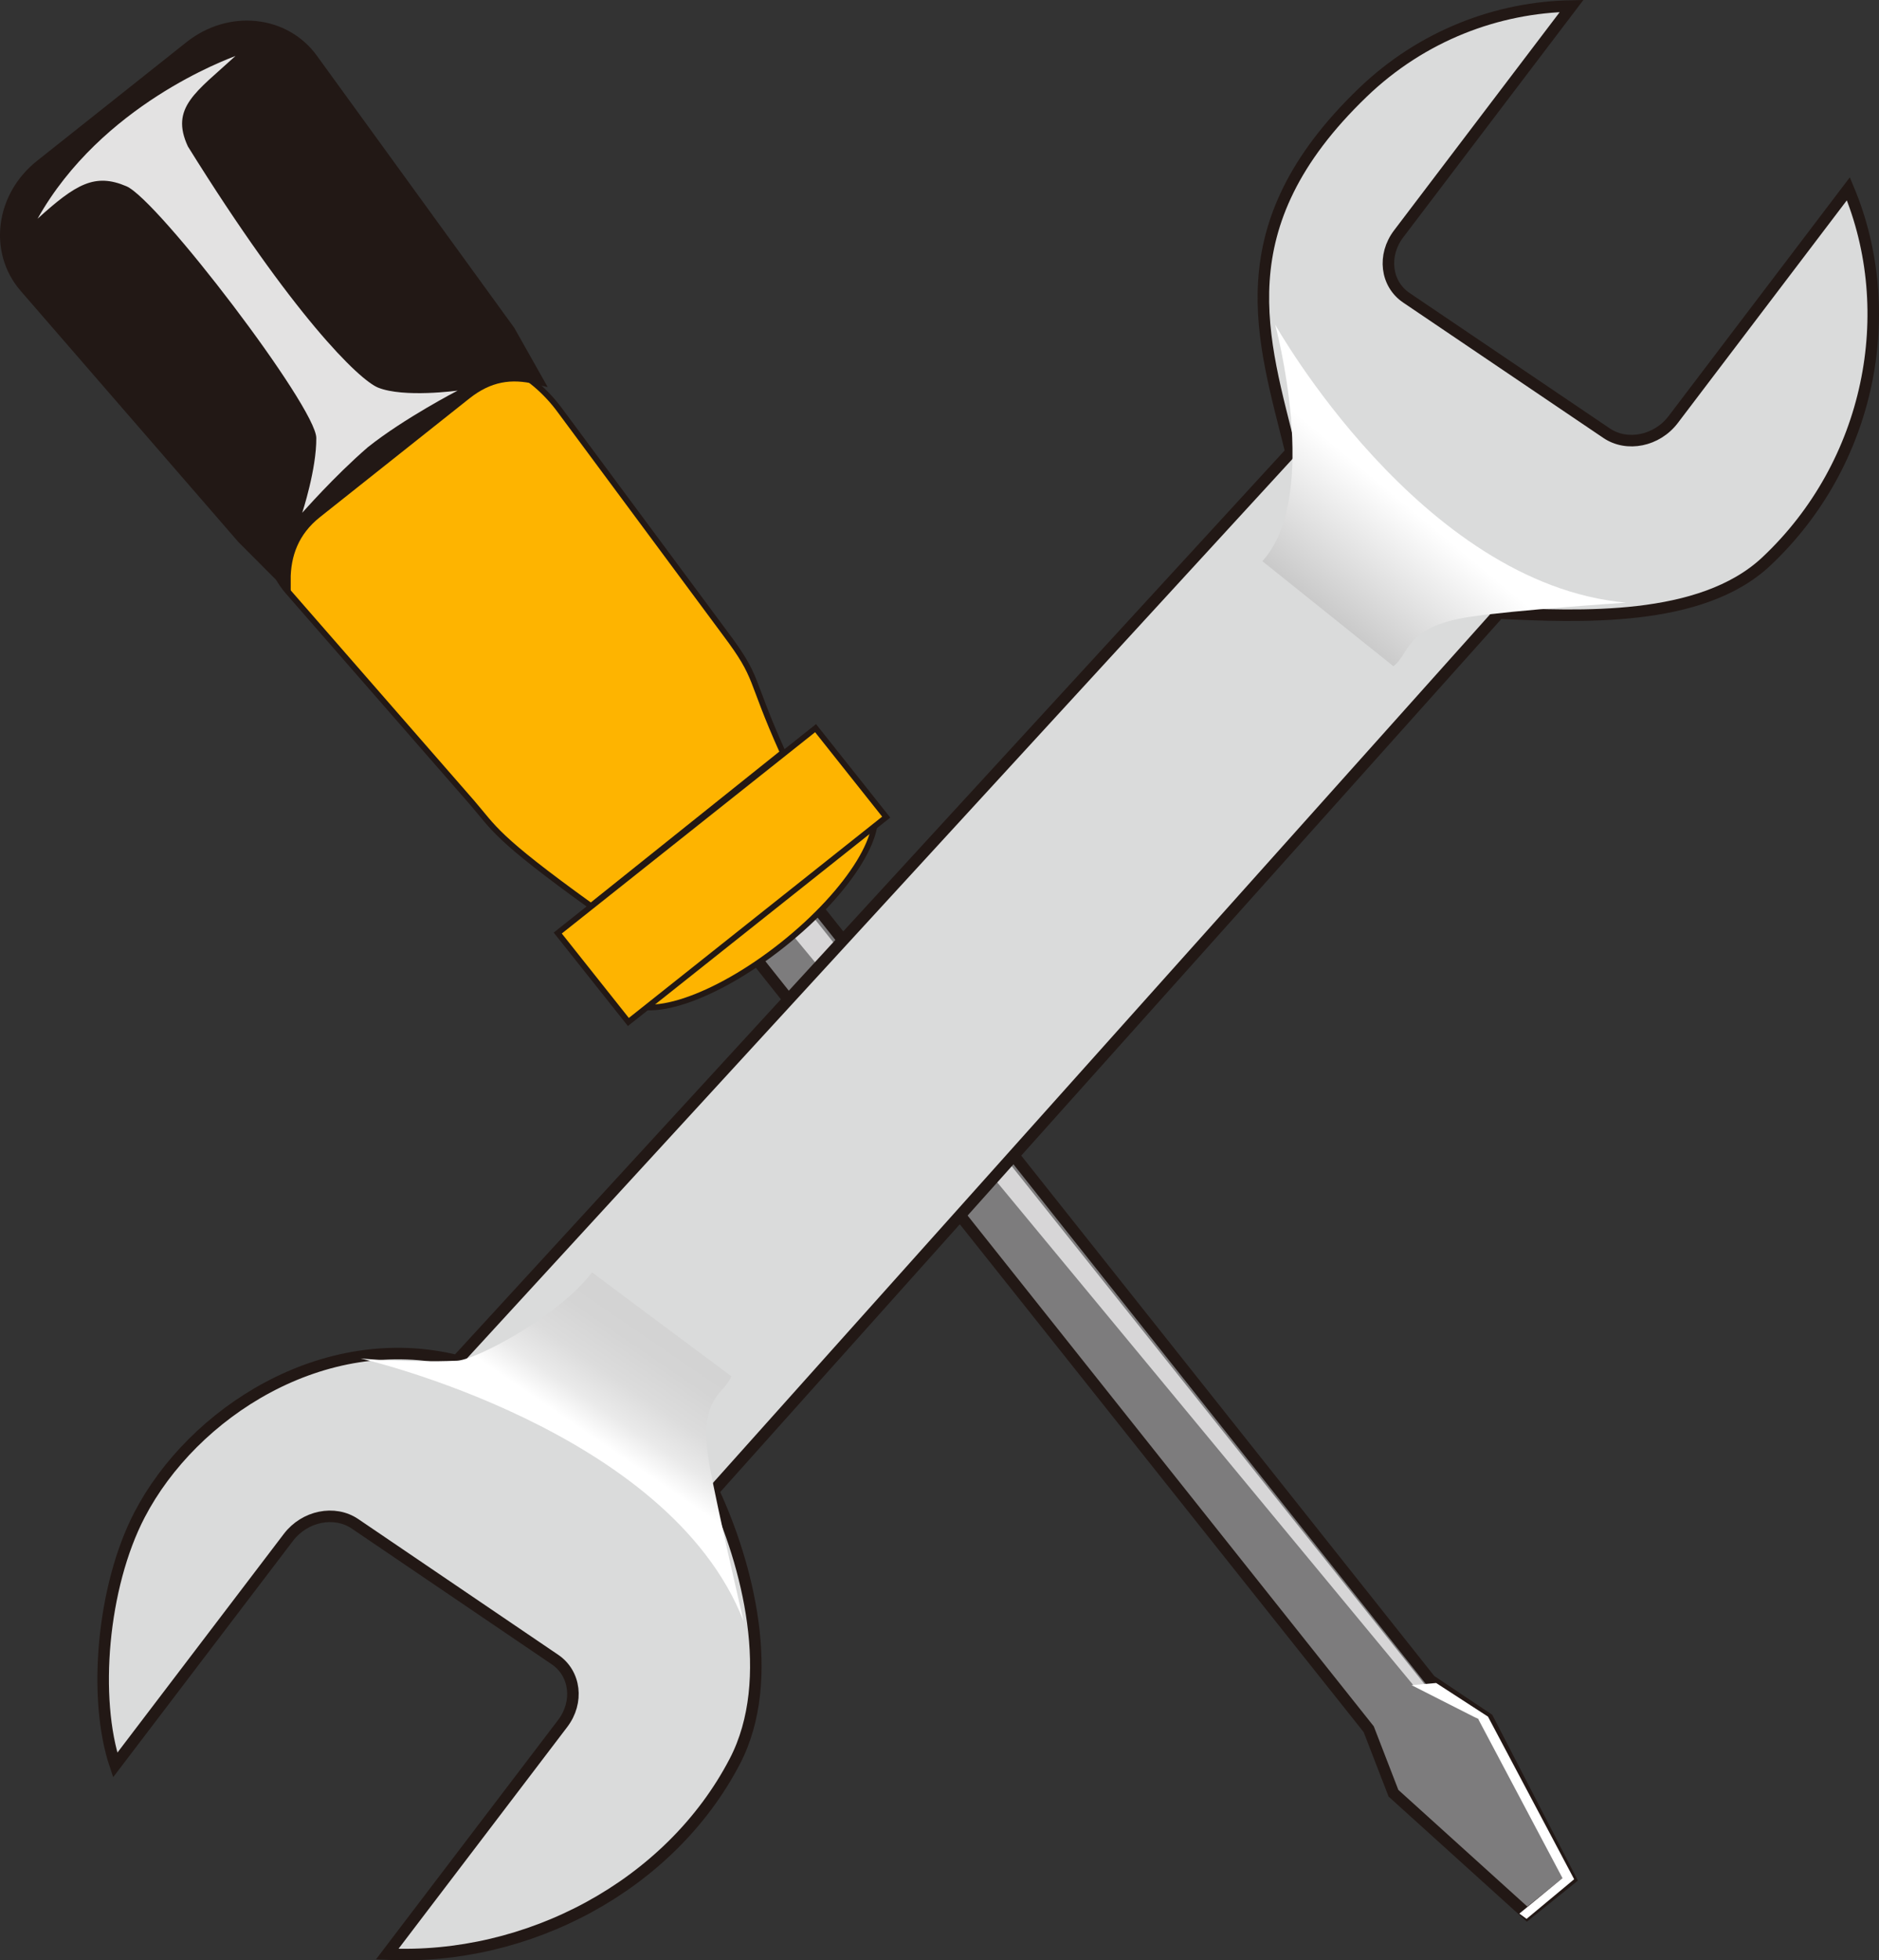 <?xml version="1.0" encoding="iso-8859-1"?>
<!-- Generator: Adobe Illustrator 12.0.1, SVG Export Plug-In . SVG Version: 6.00 Build 51448)  -->
<!DOCTYPE svg PUBLIC "-//W3C//DTD SVG 1.1//EN" "http://www.w3.org/Graphics/SVG/1.1/DTD/svg11.dtd">
<svg  version="1.1" id="&#x56FE;&#x5C42;_1" xmlns="http://www.w3.org/2000/svg" xmlns:xlink="http://www.w3.org/1999/xlink" width="163.168" height="170.179"
	 viewBox="0 0 163.168 170.179" style="overflow:visible;enable-background:new 0 0 163.168 170.179;" xml:space="preserve">
<rect x="0" y="0" width="163.168" height="170.179" fill="#333333" stroke="none"/>
<g>
	<g>
		<polygon style="fill:#7D7C7D;stroke:#221815;" points="121.005,155.674 132.611,166.171 136.39,163.125 129.198,149.208 
			124.207,145.871 65.861,72.382 60.444,76.683 118.857,150.118 		"/>
		<polygon style="fill:#FFFFFF;" points="122.573,146.291 128.365,149.231 135.686,163.046 131.936,166.123 132.564,166.581 
			136.696,163.141 129.213,149.024 124.713,146.106 		"/>
		<polygon style="opacity:0.69;fill:#FFFFFF;" points="122.761,146.33 123.747,146.266 65.137,72.74 62.938,74.062 		"/>
		
			<ellipse transform="matrix(-0.783 0.622 -0.622 -0.783 164.191 98.903)" style="fill:#FEB400;stroke:#221815;stroke-width:0.5;" cx="64.851" cy="78.079" rx="13.659" ry="5"/>
		<path style="fill:#FEB400;stroke:#221815;stroke-width:0.5;" d="M24.979,51.324c-2.66-3.08-1.612-7.063,1.667-9.667l12-9.333
			c3.279-2.603,7.603,0.044,10,3.333l14.333,19.333c3,4,2,3.667,5,10.334L51.312,78.658c-8.333-6-8.397-6.759-10.333-9
			L24.979,51.324z"/>
		<path style="fill:#221815;stroke:#221815;" d="M27.467,44.507l12.98-10.305c2.004-1.592,3.945-1.866,6.117-1.348l-2.327-4.122
			L27.106,5.122c-2.392-3.294-7.159-3.804-10.599-1.072L3.527,14.355c-3.44,2.731-4.025,7.49-1.358,10.566l18.897,21.791
			l3.673,3.684C24.727,48.162,25.462,46.1,27.467,44.507z"/>
		<path style="fill:#F6F6F6;fill-opacity:0.91;" d="M10.979,16.17c2.729,1.165,16.458,19.144,16.487,21.844
			c0.029,2.702-1.222,6.502-1.222,6.502c0.072-0.066,2.733-3.126,5.696-5.691c3.173-2.528,7.801-4.917,7.801-4.917
			s-4.67,0.644-6.91-0.259c-1.647-0.667-7.384-6.253-16.515-20.936c-1.569-3.383,0.72-4.722,4.136-7.857
			c-0.71,0.287-11.639,4.238-17.19,14.132C6.602,15.957,8.25,15.006,10.979,16.17z"/>
		
			<rect x="48.404" y="71.006" transform="matrix(-0.783 0.622 -0.622 -0.783 159.022 96.426)" style="fill:#FEB400;stroke:#221815;stroke-width:0.5;" width="28.594" height="9.861"/>
	</g>
	<g>
		<path style="fill:#DADBDB;stroke:#221815;" d="M63.814,152.898c3.708-7.12,1.07-17.177-1.862-23.46l68.205-76.209
			c6.927,0.304,17.541,0.851,23.217-4.48c9.07-8.517,11.615-21.689,7.134-32.361l-15.211,20.034c-1.41,1.859-4,2.389-5.782,1.185
			l-17.39-11.758c-1.782-1.205-2.081-3.688-0.67-5.548l15.019-19.782c-6.419,0.113-12.976,2.542-18.155,7.532
			c-12.136,11.687-8.625,21.396-6.215,31.194l-72.417,78.882c-11.614-2.85-22.968,4.541-27.565,13.368
			c-3.262,6.265-4.062,15.957-2.12,21.732l15.043-19.765c1.414-1.859,4.003-2.384,5.784-1.176l17.367,11.786
			c1.779,1.207,2.077,3.694,0.663,5.55l-15.236,20.02C45.767,170.231,58.171,163.737,63.814,152.898z"/>
		
			<linearGradient id="XMLID_3_" gradientUnits="userSpaceOnUse" x1="34.193" y1="101.676" x2="34.848" y2="116.367" gradientTransform="matrix(0.74 0.672 -0.672 0.74 165.669 -53.995)">
			<stop  offset="0" style="stop-color:#FFFFFF"/>
			<stop  offset="0.983" style="stop-color:#BDBDBD"/>
		</linearGradient>
		<path style="fill:url(#XMLID_3_);" d="M109.621,48.716c5.15-5.656,1.111-20.537,1.111-20.537s12.606,22.514,30.466,24.139
			c0,0-9.712,0.642-13.61,1.239c-5.621,0.861-5.188,3.249-6.586,4.28L109.621,48.716z"/>
		
			<linearGradient id="XMLID_4_" gradientUnits="userSpaceOnUse" x1="45.494" y1="323.644" x2="46.155" y2="338.479" gradientTransform="matrix(0.85 0.527 0.527 -0.85 -158.195 375.656)">
			<stop  offset="0" style="stop-color:#FFFFFF"/>
			<stop  offset="0.003" style="stop-color:#FFFFFF"/>
			<stop  offset="0.173" style="stop-color:#EAEAEA"/>
			<stop  offset="0.365" style="stop-color:#DCDCDC"/>
			<stop  offset="0.598" style="stop-color:#D4D4D4"/>
			<stop  offset="0.983" style="stop-color:#D1D1D1"/>
		</linearGradient>
		<path style="fill:url(#XMLID_4_);" d="M51.405,110.458c-2.906,3.825-10.08,7.605-11.718,7.668
			c-4.667,0.182-8.379-0.197-8.379-0.197s26.795,6.142,33.266,22.822c0,0-2.262-9.669-2.959-13.541
			c-1.073-5.978,1.279-6.113,1.89-7.737L51.405,110.458z"/>
	</g>
</g>
</svg>
